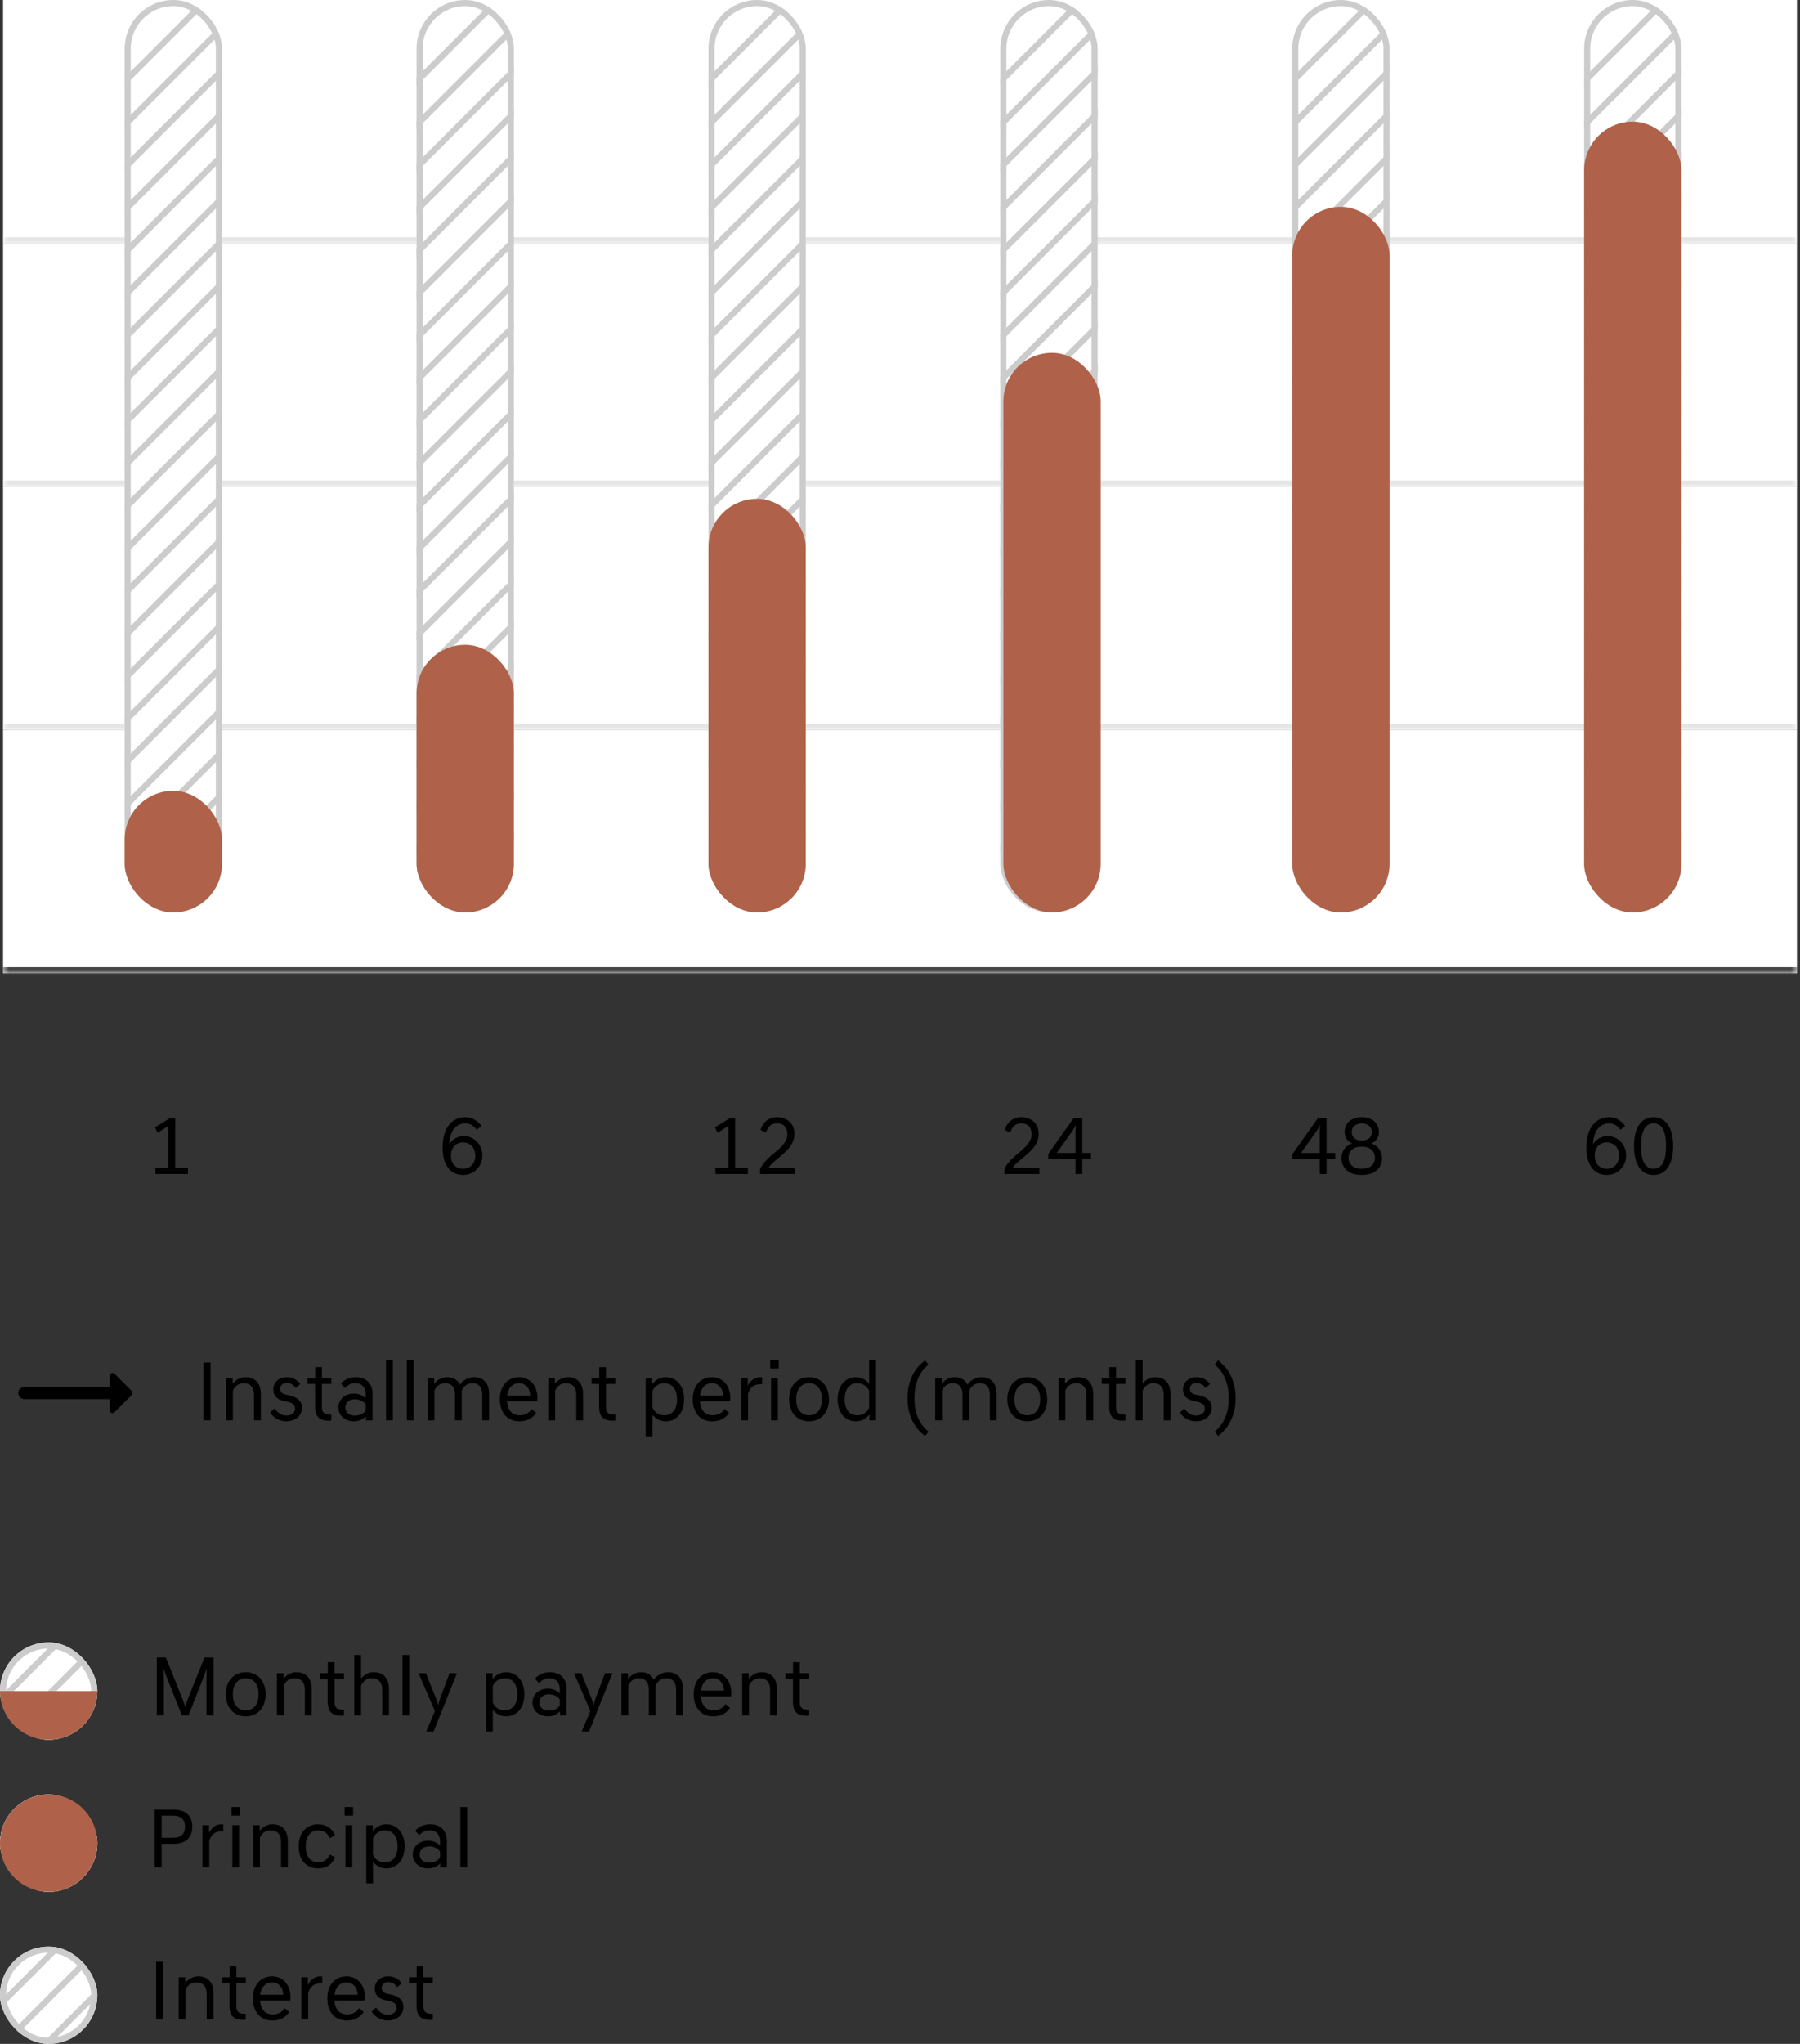 <svg width="296" height="336" viewBox="0 0 296 336" fill="none" xmlns="http://www.w3.org/2000/svg">
<rect x="0" y="0" width="296" height="336" fill="#333333" stroke="none"/>
<g clip-path="url(#clip0_2074_8755)">
<path d="M21.65 228.651L18.86 225.861C18.54 225.541 18 225.761 18 226.211V228.001H4C3.45 228.001 3 228.451 3 229.001C3 229.551 3.45 230.001 4 230.001H18V231.791C18 232.241 18.54 232.461 18.85 232.141L21.64 229.351C21.84 229.161 21.84 228.841 21.65 228.651Z" fill="black"/>
</g>
<path d="M33.465 223.98H34.627V233.5H33.465V223.98ZM37.178 226.556H38.256V227.508C38.35 227.368 38.466 227.233 38.606 227.102C38.746 226.971 38.905 226.855 39.082 226.752C39.269 226.649 39.47 226.565 39.684 226.5C39.899 226.435 40.128 226.402 40.37 226.402C41.182 226.402 41.803 226.645 42.232 227.13C42.671 227.615 42.89 228.297 42.89 229.174V233.5H41.77V229.286C41.77 228.661 41.621 228.189 41.322 227.872C41.033 227.555 40.622 227.396 40.09 227.396C39.614 227.396 39.222 227.522 38.914 227.774C38.606 228.026 38.401 228.315 38.298 228.642V233.5H37.178V226.556ZM48.636 228.166C48.431 227.877 48.202 227.671 47.95 227.55C47.698 227.419 47.423 227.354 47.124 227.354C46.779 227.354 46.517 227.452 46.34 227.648C46.163 227.835 46.074 228.054 46.074 228.306C46.074 228.81 46.373 229.127 46.97 229.258L47.558 229.384C48.221 229.524 48.734 229.757 49.098 230.084C49.471 230.401 49.658 230.868 49.658 231.484C49.658 231.764 49.597 232.035 49.476 232.296C49.364 232.557 49.196 232.791 48.972 232.996C48.748 233.192 48.473 233.351 48.146 233.472C47.819 233.593 47.451 233.654 47.04 233.654C46.732 233.654 46.447 233.612 46.186 233.528C45.925 233.453 45.682 233.351 45.458 233.22C45.243 233.089 45.047 232.935 44.87 232.758C44.693 232.581 44.543 232.399 44.422 232.212L45.15 231.54C45.355 231.848 45.617 232.119 45.934 232.352C46.251 232.585 46.629 232.702 47.068 232.702C47.516 232.702 47.871 232.599 48.132 232.394C48.393 232.189 48.524 231.909 48.524 231.554C48.524 231.227 48.407 230.98 48.174 230.812C47.941 230.644 47.628 230.518 47.236 230.434L46.648 230.308C46.097 230.187 45.673 229.967 45.374 229.65C45.085 229.333 44.94 228.922 44.94 228.418C44.94 228.157 44.987 227.905 45.08 227.662C45.183 227.41 45.327 227.195 45.514 227.018C45.701 226.831 45.934 226.682 46.214 226.57C46.494 226.458 46.811 226.402 47.166 226.402C47.651 226.402 48.081 226.505 48.454 226.71C48.827 226.915 49.131 227.191 49.364 227.536L48.636 228.166ZM53.989 233.556C53.27 233.556 52.729 233.379 52.365 233.024C52.001 232.66 51.819 232.081 51.819 231.288V227.508H50.573V226.556H51.833V224.75H52.939V226.556H54.493V227.508H52.939V231.288C52.939 231.764 53.046 232.095 53.261 232.282C53.475 232.469 53.821 232.562 54.297 232.562H54.493V233.514C54.353 233.542 54.185 233.556 53.989 233.556ZM58.212 233.654C57.82 233.654 57.465 233.593 57.148 233.472C56.831 233.351 56.56 233.187 56.336 232.982C56.121 232.777 55.953 232.539 55.832 232.268C55.711 231.988 55.65 231.689 55.65 231.372C55.65 231.055 55.711 230.761 55.832 230.49C55.953 230.21 56.121 229.967 56.336 229.762C56.56 229.557 56.831 229.393 57.148 229.272C57.465 229.151 57.82 229.09 58.212 229.09C58.576 229.09 58.926 229.16 59.262 229.3C59.598 229.431 59.892 229.631 60.144 229.902V229.202C60.144 228.698 60.004 228.273 59.724 227.928C59.453 227.573 59.029 227.396 58.45 227.396C58.039 227.396 57.708 227.466 57.456 227.606C57.204 227.746 56.952 227.937 56.7 228.18L56.056 227.452C56.178 227.321 56.313 227.195 56.462 227.074C56.621 226.943 56.798 226.831 56.994 226.738C57.19 226.635 57.41 226.556 57.652 226.5C57.895 226.435 58.17 226.402 58.478 226.402C58.935 226.402 59.337 226.467 59.682 226.598C60.028 226.729 60.317 226.915 60.55 227.158C60.783 227.391 60.961 227.676 61.082 228.012C61.203 228.348 61.264 228.717 61.264 229.118V233.5H60.186V232.814C59.925 233.094 59.621 233.304 59.276 233.444C58.94 233.584 58.586 233.654 58.212 233.654ZM58.366 232.716C58.684 232.716 59.01 232.651 59.346 232.52C59.691 232.389 59.958 232.165 60.144 231.848V230.896C59.958 230.588 59.691 230.369 59.346 230.238C59.01 230.098 58.684 230.028 58.366 230.028C58.086 230.028 57.843 230.07 57.638 230.154C57.442 230.229 57.279 230.331 57.148 230.462C57.027 230.593 56.934 230.737 56.868 230.896C56.812 231.055 56.784 231.213 56.784 231.372C56.784 231.531 56.812 231.689 56.868 231.848C56.934 232.007 57.027 232.151 57.148 232.282C57.279 232.413 57.442 232.52 57.638 232.604C57.843 232.679 58.086 232.716 58.366 232.716ZM64.603 223.56V233.5H63.483V223.56H64.603ZM68.021 223.56V233.5H66.901V223.56H68.021ZM70.319 226.556H71.397V227.508C71.49 227.368 71.607 227.233 71.747 227.102C71.887 226.971 72.046 226.855 72.223 226.752C72.41 226.649 72.61 226.565 72.825 226.5C73.04 226.435 73.268 226.402 73.511 226.402C74.024 226.402 74.458 226.509 74.813 226.724C75.177 226.929 75.452 227.233 75.639 227.634C75.723 227.485 75.84 227.34 75.989 227.2C76.138 227.051 76.311 226.92 76.507 226.808C76.703 226.687 76.922 226.589 77.165 226.514C77.408 226.439 77.664 226.402 77.935 226.402C78.738 226.402 79.354 226.645 79.783 227.13C80.212 227.606 80.427 228.278 80.427 229.146V233.5H79.307V229.258C79.307 228.642 79.167 228.18 78.887 227.872C78.616 227.555 78.229 227.396 77.725 227.396C77.249 227.396 76.857 227.522 76.549 227.774C76.241 228.026 76.036 228.315 75.933 228.642V233.5H74.813V229.258C74.813 228.642 74.673 228.18 74.393 227.872C74.122 227.555 73.735 227.396 73.231 227.396C72.755 227.396 72.363 227.522 72.055 227.774C71.747 228.026 71.542 228.315 71.439 228.642V233.5H70.319V226.556ZM85.395 233.654C84.901 233.654 84.457 233.57 84.065 233.402C83.673 233.234 83.337 232.991 83.057 232.674C82.787 232.357 82.577 231.979 82.427 231.54C82.278 231.092 82.203 230.588 82.203 230.028C82.203 229.477 82.278 228.978 82.427 228.53C82.577 228.082 82.787 227.704 83.057 227.396C83.337 227.079 83.669 226.836 84.051 226.668C84.443 226.491 84.877 226.402 85.353 226.402C85.82 226.402 86.24 226.491 86.613 226.668C86.987 226.836 87.304 227.074 87.565 227.382C87.827 227.681 88.027 228.04 88.167 228.46C88.307 228.88 88.377 229.337 88.377 229.832C88.377 230.028 88.363 230.21 88.335 230.378H83.379C83.426 231.106 83.631 231.671 83.995 232.072C84.359 232.464 84.849 232.66 85.465 232.66C85.895 232.66 86.277 232.571 86.613 232.394C86.949 232.217 87.22 231.965 87.425 231.638L88.181 232.268C87.92 232.66 87.561 232.991 87.103 233.262C86.655 233.523 86.086 233.654 85.395 233.654ZM85.353 227.396C84.821 227.396 84.383 227.573 84.037 227.928C83.692 228.273 83.477 228.773 83.393 229.426H87.201C87.164 228.801 86.977 228.306 86.641 227.942C86.315 227.578 85.885 227.396 85.353 227.396ZM90.171 226.556H91.249V227.508C91.342 227.368 91.459 227.233 91.599 227.102C91.739 226.971 91.897 226.855 92.075 226.752C92.261 226.649 92.462 226.565 92.677 226.5C92.891 226.435 93.12 226.402 93.362 226.402C94.174 226.402 94.795 226.645 95.225 227.13C95.663 227.615 95.882 228.297 95.882 229.174V233.5H94.763V229.286C94.763 228.661 94.613 228.189 94.314 227.872C94.025 227.555 93.615 227.396 93.082 227.396C92.606 227.396 92.215 227.522 91.906 227.774C91.599 228.026 91.393 228.315 91.29 228.642V233.5H90.171V226.556ZM100.692 233.556C99.973 233.556 99.432 233.379 99.068 233.024C98.704 232.66 98.522 232.081 98.522 231.288V227.508H97.276V226.556H98.536V224.75H99.642V226.556H101.196V227.508H99.642V231.288C99.642 231.764 99.749 232.095 99.964 232.282C100.178 232.469 100.524 232.562 101 232.562H101.196V233.514C101.056 233.542 100.888 233.556 100.692 233.556ZM106.18 226.556H107.258V227.55C107.51 227.195 107.828 226.915 108.21 226.71C108.602 226.505 109.022 226.402 109.47 226.402C109.928 226.402 110.343 226.491 110.716 226.668C111.09 226.845 111.407 227.093 111.668 227.41C111.939 227.727 112.144 228.11 112.284 228.558C112.424 229.006 112.494 229.496 112.494 230.028C112.494 230.56 112.424 231.05 112.284 231.498C112.144 231.946 111.939 232.329 111.668 232.646C111.407 232.963 111.09 233.211 110.716 233.388C110.343 233.565 109.928 233.654 109.47 233.654C109.032 233.654 108.621 233.556 108.238 233.36C107.865 233.164 107.552 232.903 107.3 232.576V236.132H106.18V226.556ZM109.232 232.66C109.895 232.66 110.408 232.427 110.772 231.96C111.146 231.493 111.332 230.849 111.332 230.028C111.332 229.207 111.146 228.563 110.772 228.096C110.408 227.629 109.895 227.396 109.232 227.396C108.794 227.396 108.402 227.513 108.056 227.746C107.711 227.979 107.459 228.283 107.3 228.656V231.414C107.459 231.787 107.711 232.091 108.056 232.324C108.402 232.548 108.794 232.66 109.232 232.66ZM117.114 233.654C116.619 233.654 116.176 233.57 115.784 233.402C115.392 233.234 115.056 232.991 114.776 232.674C114.505 232.357 114.295 231.979 114.146 231.54C113.997 231.092 113.922 230.588 113.922 230.028C113.922 229.477 113.997 228.978 114.146 228.53C114.295 228.082 114.505 227.704 114.776 227.396C115.056 227.079 115.387 226.836 115.77 226.668C116.162 226.491 116.596 226.402 117.072 226.402C117.539 226.402 117.959 226.491 118.332 226.668C118.705 226.836 119.023 227.074 119.284 227.382C119.545 227.681 119.746 228.04 119.886 228.46C120.026 228.88 120.096 229.337 120.096 229.832C120.096 230.028 120.082 230.21 120.054 230.378H115.098C115.145 231.106 115.35 231.671 115.714 232.072C116.078 232.464 116.568 232.66 117.184 232.66C117.613 232.66 117.996 232.571 118.332 232.394C118.668 232.217 118.939 231.965 119.144 231.638L119.9 232.268C119.639 232.66 119.279 232.991 118.822 233.262C118.374 233.523 117.805 233.654 117.114 233.654ZM117.072 227.396C116.54 227.396 116.101 227.573 115.756 227.928C115.411 228.273 115.196 228.773 115.112 229.426H118.92C118.883 228.801 118.696 228.306 118.36 227.942C118.033 227.578 117.604 227.396 117.072 227.396ZM121.889 226.556H122.967V227.802C123.154 227.419 123.42 227.093 123.765 226.822C124.111 226.542 124.531 226.402 125.025 226.402C125.072 226.402 125.119 226.402 125.165 226.402C125.221 226.402 125.273 226.411 125.319 226.43V227.564H124.941C124.475 227.564 124.078 227.69 123.751 227.942C123.425 228.194 123.177 228.586 123.009 229.118V233.5H121.889V226.556ZM127.917 226.556V233.5H126.797V226.556H127.917ZM128.057 223.56V224.96H126.657V223.56H128.057ZM133.043 232.66C133.687 232.66 134.201 232.431 134.583 231.974C134.966 231.507 135.157 230.859 135.157 230.028C135.157 229.197 134.966 228.553 134.583 228.096C134.201 227.629 133.687 227.396 133.043 227.396C132.399 227.396 131.886 227.629 131.503 228.096C131.121 228.553 130.929 229.197 130.929 230.028C130.929 230.859 131.121 231.507 131.503 231.974C131.886 232.431 132.399 232.66 133.043 232.66ZM133.043 226.402C133.538 226.402 133.986 226.491 134.387 226.668C134.798 226.845 135.143 227.093 135.423 227.41C135.713 227.727 135.932 228.11 136.081 228.558C136.24 229.006 136.319 229.496 136.319 230.028C136.319 230.56 136.24 231.05 136.081 231.498C135.932 231.946 135.713 232.329 135.423 232.646C135.143 232.963 134.798 233.211 134.387 233.388C133.986 233.565 133.538 233.654 133.043 233.654C132.549 233.654 132.096 233.565 131.685 233.388C131.284 233.211 130.939 232.963 130.649 232.646C130.369 232.329 130.15 231.946 129.991 231.498C129.842 231.05 129.767 230.56 129.767 230.028C129.767 229.496 129.842 229.006 129.991 228.558C130.15 228.11 130.369 227.727 130.649 227.41C130.939 227.093 131.284 226.845 131.685 226.668C132.096 226.491 132.549 226.402 133.043 226.402ZM142.974 232.52C142.713 232.875 142.391 233.155 142.008 233.36C141.626 233.556 141.21 233.654 140.762 233.654C140.296 233.654 139.876 233.565 139.502 233.388C139.138 233.211 138.821 232.963 138.55 232.646C138.289 232.329 138.088 231.946 137.948 231.498C137.808 231.05 137.738 230.56 137.738 230.028C137.738 229.496 137.808 229.006 137.948 228.558C138.088 228.11 138.289 227.727 138.55 227.41C138.821 227.093 139.138 226.845 139.502 226.668C139.876 226.491 140.296 226.402 140.762 226.402C141.201 226.402 141.607 226.5 141.98 226.696C142.354 226.892 142.671 227.158 142.932 227.494V223.56H144.052V233.5H142.974V232.52ZM141 232.66C141.439 232.66 141.831 232.548 142.176 232.324C142.522 232.091 142.774 231.787 142.932 231.414V228.656C142.774 228.283 142.522 227.979 142.176 227.746C141.831 227.513 141.439 227.396 141 227.396C140.338 227.396 139.82 227.629 139.446 228.096C139.082 228.563 138.9 229.207 138.9 230.028C138.9 230.849 139.082 231.493 139.446 231.96C139.82 232.427 140.338 232.66 141 232.66ZM149.237 229.846C149.237 229.006 149.326 228.255 149.503 227.592C149.68 226.92 149.909 226.332 150.189 225.828C150.469 225.324 150.777 224.895 151.113 224.54C151.458 224.176 151.794 223.873 152.121 223.63L152.681 224.33C152.364 224.591 152.065 224.895 151.785 225.24C151.505 225.585 151.258 225.982 151.043 226.43C150.838 226.878 150.674 227.387 150.553 227.956C150.432 228.516 150.371 229.146 150.371 229.846C150.371 230.546 150.432 231.181 150.553 231.75C150.674 232.31 150.838 232.814 151.043 233.262C151.258 233.71 151.505 234.107 151.785 234.452C152.065 234.797 152.364 235.101 152.681 235.362L152.121 236.062C151.794 235.829 151.458 235.53 151.113 235.166C150.777 234.802 150.469 234.368 150.189 233.864C149.909 233.36 149.68 232.777 149.503 232.114C149.326 231.442 149.237 230.686 149.237 229.846ZM153.786 226.556H154.864V227.508C154.957 227.368 155.074 227.233 155.214 227.102C155.354 226.971 155.512 226.855 155.69 226.752C155.876 226.649 156.077 226.565 156.292 226.5C156.506 226.435 156.735 226.402 156.978 226.402C157.491 226.402 157.925 226.509 158.28 226.724C158.644 226.929 158.919 227.233 159.106 227.634C159.19 227.485 159.306 227.34 159.456 227.2C159.605 227.051 159.778 226.92 159.974 226.808C160.17 226.687 160.389 226.589 160.632 226.514C160.874 226.439 161.131 226.402 161.402 226.402C162.204 226.402 162.82 226.645 163.25 227.13C163.679 227.606 163.894 228.278 163.894 229.146V233.5H162.774V229.258C162.774 228.642 162.634 228.18 162.354 227.872C162.083 227.555 161.696 227.396 161.192 227.396C160.716 227.396 160.324 227.522 160.016 227.774C159.708 228.026 159.502 228.315 159.4 228.642V233.5H158.28V229.258C158.28 228.642 158.14 228.18 157.86 227.872C157.589 227.555 157.202 227.396 156.698 227.396C156.222 227.396 155.83 227.522 155.522 227.774C155.214 228.026 155.008 228.315 154.906 228.642V233.5H153.786V226.556ZM168.932 232.66C169.576 232.66 170.089 232.431 170.472 231.974C170.855 231.507 171.046 230.859 171.046 230.028C171.046 229.197 170.855 228.553 170.472 228.096C170.089 227.629 169.576 227.396 168.932 227.396C168.288 227.396 167.775 227.629 167.392 228.096C167.009 228.553 166.818 229.197 166.818 230.028C166.818 230.859 167.009 231.507 167.392 231.974C167.775 232.431 168.288 232.66 168.932 232.66ZM168.932 226.402C169.427 226.402 169.875 226.491 170.276 226.668C170.687 226.845 171.032 227.093 171.312 227.41C171.601 227.727 171.821 228.11 171.97 228.558C172.129 229.006 172.208 229.496 172.208 230.028C172.208 230.56 172.129 231.05 171.97 231.498C171.821 231.946 171.601 232.329 171.312 232.646C171.032 232.963 170.687 233.211 170.276 233.388C169.875 233.565 169.427 233.654 168.932 233.654C168.437 233.654 167.985 233.565 167.574 233.388C167.173 233.211 166.827 232.963 166.538 232.646C166.258 232.329 166.039 231.946 165.88 231.498C165.731 231.05 165.656 230.56 165.656 230.028C165.656 229.496 165.731 229.006 165.88 228.558C166.039 228.11 166.258 227.727 166.538 227.41C166.827 227.093 167.173 226.845 167.574 226.668C167.985 226.491 168.437 226.402 168.932 226.402ZM174.061 226.556H175.139V227.508C175.232 227.368 175.349 227.233 175.489 227.102C175.629 226.971 175.788 226.855 175.965 226.752C176.152 226.649 176.352 226.565 176.567 226.5C176.782 226.435 177.01 226.402 177.253 226.402C178.065 226.402 178.686 226.645 179.115 227.13C179.554 227.615 179.773 228.297 179.773 229.174V233.5H178.653V229.286C178.653 228.661 178.504 228.189 178.205 227.872C177.916 227.555 177.505 227.396 176.973 227.396C176.497 227.396 176.105 227.522 175.797 227.774C175.489 228.026 175.284 228.315 175.181 228.642V233.5H174.061V226.556ZM184.582 233.556C183.864 233.556 183.322 233.379 182.958 233.024C182.594 232.66 182.412 232.081 182.412 231.288V227.508H181.166V226.556H182.426V224.75H183.532V226.556H185.086V227.508H183.532V231.288C183.532 231.764 183.64 232.095 183.854 232.282C184.069 232.469 184.414 232.562 184.89 232.562H185.086V233.514C184.946 233.542 184.778 233.556 184.582 233.556ZM186.776 223.56H187.896V227.438C188.083 227.177 188.358 226.939 188.722 226.724C189.086 226.509 189.501 226.402 189.968 226.402C190.78 226.402 191.401 226.645 191.83 227.13C192.269 227.615 192.488 228.297 192.488 229.174V233.5H191.368V229.286C191.368 228.661 191.219 228.189 190.92 227.872C190.631 227.555 190.22 227.396 189.688 227.396C189.212 227.396 188.82 227.522 188.512 227.774C188.204 228.026 187.999 228.315 187.896 228.642V233.5H186.776V223.56ZM198.234 228.166C198.028 227.877 197.8 227.671 197.548 227.55C197.296 227.419 197.02 227.354 196.722 227.354C196.376 227.354 196.115 227.452 195.938 227.648C195.76 227.835 195.672 228.054 195.672 228.306C195.672 228.81 195.97 229.127 196.568 229.258L197.156 229.384C197.818 229.524 198.332 229.757 198.696 230.084C199.069 230.401 199.256 230.868 199.256 231.484C199.256 231.764 199.195 232.035 199.074 232.296C198.962 232.557 198.794 232.791 198.57 232.996C198.346 233.192 198.07 233.351 197.744 233.472C197.417 233.593 197.048 233.654 196.638 233.654C196.33 233.654 196.045 233.612 195.784 233.528C195.522 233.453 195.28 233.351 195.056 233.22C194.841 233.089 194.645 232.935 194.468 232.758C194.29 232.581 194.141 232.399 194.02 232.212L194.748 231.54C194.953 231.848 195.214 232.119 195.532 232.352C195.849 232.585 196.227 232.702 196.666 232.702C197.114 232.702 197.468 232.599 197.73 232.394C197.991 232.189 198.122 231.909 198.122 231.554C198.122 231.227 198.005 230.98 197.772 230.812C197.538 230.644 197.226 230.518 196.834 230.434L196.246 230.308C195.695 230.187 195.27 229.967 194.972 229.65C194.682 229.333 194.538 228.922 194.538 228.418C194.538 228.157 194.584 227.905 194.678 227.662C194.78 227.41 194.925 227.195 195.112 227.018C195.298 226.831 195.532 226.682 195.812 226.57C196.092 226.458 196.409 226.402 196.764 226.402C197.249 226.402 197.678 226.505 198.052 226.71C198.425 226.915 198.728 227.191 198.962 227.536L198.234 228.166ZM203.19 229.846C203.19 230.686 203.096 231.442 202.91 232.114C202.732 232.777 202.504 233.36 202.224 233.864C201.944 234.368 201.631 234.802 201.286 235.166C200.95 235.53 200.623 235.829 200.306 236.062L199.746 235.362C200.063 235.101 200.362 234.797 200.642 234.452C200.922 234.107 201.164 233.71 201.37 233.262C201.584 232.814 201.752 232.31 201.874 231.75C201.995 231.181 202.056 230.546 202.056 229.846C202.056 229.146 201.995 228.516 201.874 227.956C201.752 227.387 201.584 226.878 201.37 226.43C201.164 225.982 200.922 225.585 200.642 225.24C200.362 224.895 200.063 224.591 199.746 224.33L200.306 223.63C200.623 223.873 200.95 224.176 201.286 224.54C201.631 224.895 201.944 225.324 202.224 225.828C202.504 226.332 202.732 226.92 202.91 227.592C203.096 228.255 203.19 229.006 203.19 229.846Z" fill="black"/>
<mask id="path-3-inside-1_2074_8755" fill="white">
<path d="M0.5 0H295.5V40H0.5V0Z"/>
</mask>
<path d="M0.5 0H295.5V40H0.5V0Z" fill="white"/>
<path d="M295.5 39H0.5V41H295.5V39Z" fill="#E5E5E5" mask="url(#path-3-inside-1_2074_8755)"/>
<mask id="path-5-inside-2_2074_8755" fill="white">
<path d="M0.5 40H295.5V80H0.5V40Z"/>
</mask>
<path d="M0.5 40H295.5V80H0.5V40Z" fill="white"/>
<path d="M295.5 79H0.5V81H295.5V79Z" fill="#E5E5E5" mask="url(#path-5-inside-2_2074_8755)"/>
<mask id="path-7-inside-3_2074_8755" fill="white">
<path d="M0.5 80H295.5V120H0.5V80Z"/>
</mask>
<path d="M0.5 80H295.5V120H0.5V80Z" fill="white"/>
<path d="M295.5 119H0.5V121H295.5V119Z" fill="#E5E5E5" mask="url(#path-7-inside-3_2074_8755)"/>
<mask id="path-9-inside-4_2074_8755" fill="white">
<path d="M0.5 120H295.5V160H0.5V120Z"/>
</mask>
<path d="M0.5 120H295.5V160H0.5V120Z" fill="white"/>
<path d="M295.5 159H0.5V161H295.5V159Z" fill="#444444" mask="url(#path-9-inside-4_2074_8755)"/>
<g clip-path="url(#clip1_2074_8755)">
<rect x="20.5" width="16" height="150" rx="8" fill="white"/>
<line x1="14.146" y1="19.789" x2="42.431" y2="-8.495" stroke="#CCCCCC"/>
<line x1="14.146" y1="26.932" x2="42.431" y2="-1.353" stroke="#CCCCCC"/>
<line x1="14.146" y1="33.932" x2="42.431" y2="5.647" stroke="#CCCCCC"/>
<line x1="14.146" y1="40.932" x2="42.431" y2="12.647" stroke="#CCCCCC"/>
<line x1="14.146" y1="47.932" x2="42.431" y2="19.647" stroke="#CCCCCC"/>
<line x1="14.146" y1="54.932" x2="42.431" y2="26.647" stroke="#CCCCCC"/>
<line x1="14.146" y1="61.932" x2="42.431" y2="33.647" stroke="#CCCCCC"/>
<line x1="14.146" y1="68.932" x2="42.431" y2="40.647" stroke="#CCCCCC"/>
<line x1="14.146" y1="75.932" x2="42.431" y2="47.647" stroke="#CCCCCC"/>
<line x1="14.146" y1="82.932" x2="42.431" y2="54.647" stroke="#CCCCCC"/>
<line x1="14.146" y1="89.932" x2="42.431" y2="61.647" stroke="#CCCCCC"/>
<line x1="14.146" y1="96.932" x2="42.431" y2="68.647" stroke="#CCCCCC"/>
<line x1="14.146" y1="103.932" x2="42.431" y2="75.647" stroke="#CCCCCC"/>
<line x1="14.146" y1="110.932" x2="42.431" y2="82.647" stroke="#CCCCCC"/>
<line x1="14.146" y1="117.932" x2="42.431" y2="89.647" stroke="#CCCCCC"/>
<line x1="14.146" y1="124.932" x2="42.431" y2="96.647" stroke="#CCCCCC"/>
<line x1="14.146" y1="131.932" x2="42.431" y2="103.647" stroke="#CCCCCC"/>
<line x1="14.146" y1="138.932" x2="42.431" y2="110.647" stroke="#CCCCCC"/>
<line x1="14.146" y1="145.932" x2="42.431" y2="117.647" stroke="#CCCCCC"/>
<line x1="14.146" y1="152.932" x2="42.431" y2="124.647" stroke="#CCCCCC"/>
<line x1="14.146" y1="159.932" x2="42.431" y2="131.647" stroke="#CCCCCC"/>
</g>
<rect x="21" y="0.5" width="15" height="149" rx="7.5" stroke="#CCCCCC"/>
<rect x="20.5" y="130" width="16" height="20" rx="8" fill="#af6249"/>
<g clip-path="url(#clip2_2074_8755)">
<rect x="68.5" width="16" height="150" rx="8" fill="white"/>
<line x1="62.146" y1="19.789" x2="90.431" y2="-8.495" stroke="#CCCCCC"/>
<line x1="62.146" y1="26.932" x2="90.431" y2="-1.353" stroke="#CCCCCC"/>
<line x1="62.146" y1="33.932" x2="90.431" y2="5.647" stroke="#CCCCCC"/>
<line x1="62.146" y1="40.932" x2="90.431" y2="12.647" stroke="#CCCCCC"/>
<line x1="62.146" y1="47.932" x2="90.431" y2="19.647" stroke="#CCCCCC"/>
<line x1="62.146" y1="54.932" x2="90.431" y2="26.647" stroke="#CCCCCC"/>
<line x1="62.146" y1="61.932" x2="90.431" y2="33.647" stroke="#CCCCCC"/>
<line x1="62.146" y1="68.932" x2="90.431" y2="40.647" stroke="#CCCCCC"/>
<line x1="62.146" y1="75.932" x2="90.431" y2="47.647" stroke="#CCCCCC"/>
<line x1="62.146" y1="82.932" x2="90.431" y2="54.647" stroke="#CCCCCC"/>
<line x1="62.146" y1="89.932" x2="90.431" y2="61.647" stroke="#CCCCCC"/>
<line x1="62.146" y1="96.932" x2="90.431" y2="68.647" stroke="#CCCCCC"/>
<line x1="62.146" y1="103.932" x2="90.431" y2="75.647" stroke="#CCCCCC"/>
<line x1="62.146" y1="110.932" x2="90.431" y2="82.647" stroke="#CCCCCC"/>
<line x1="62.146" y1="117.932" x2="90.431" y2="89.647" stroke="#CCCCCC"/>
<line x1="62.146" y1="124.932" x2="90.431" y2="96.647" stroke="#CCCCCC"/>
<line x1="62.146" y1="131.932" x2="90.431" y2="103.647" stroke="#CCCCCC"/>
<line x1="62.146" y1="138.932" x2="90.431" y2="110.647" stroke="#CCCCCC"/>
<line x1="62.146" y1="145.932" x2="90.431" y2="117.647" stroke="#CCCCCC"/>
<line x1="62.146" y1="152.932" x2="90.431" y2="124.647" stroke="#CCCCCC"/>
<line x1="62.146" y1="159.932" x2="90.431" y2="131.647" stroke="#CCCCCC"/>
</g>
<rect x="69" y="0.5" width="15" height="149" rx="7.5" stroke="#CCCCCC"/>
<rect x="68.5" y="106" width="16" height="44" rx="8" fill="#af6249"/>
<g clip-path="url(#clip3_2074_8755)">
<rect x="116.5" width="16" height="150" rx="8" fill="white"/>
<line x1="110.146" y1="19.789" x2="138.431" y2="-8.495" stroke="#CCCCCC"/>
<line x1="110.146" y1="26.932" x2="138.431" y2="-1.353" stroke="#CCCCCC"/>
<line x1="110.146" y1="33.932" x2="138.431" y2="5.647" stroke="#CCCCCC"/>
<line x1="110.146" y1="40.932" x2="138.431" y2="12.647" stroke="#CCCCCC"/>
<line x1="110.146" y1="47.932" x2="138.431" y2="19.647" stroke="#CCCCCC"/>
<line x1="110.146" y1="54.932" x2="138.431" y2="26.647" stroke="#CCCCCC"/>
<line x1="110.146" y1="61.932" x2="138.431" y2="33.647" stroke="#CCCCCC"/>
<line x1="110.146" y1="68.932" x2="138.431" y2="40.647" stroke="#CCCCCC"/>
<line x1="110.146" y1="75.932" x2="138.431" y2="47.647" stroke="#CCCCCC"/>
<line x1="110.146" y1="82.932" x2="138.431" y2="54.647" stroke="#CCCCCC"/>
<line x1="110.146" y1="89.932" x2="138.431" y2="61.647" stroke="#CCCCCC"/>
<line x1="110.146" y1="96.932" x2="138.431" y2="68.647" stroke="#CCCCCC"/>
<line x1="110.146" y1="103.932" x2="138.431" y2="75.647" stroke="#CCCCCC"/>
<line x1="110.146" y1="110.932" x2="138.431" y2="82.647" stroke="#CCCCCC"/>
<line x1="110.146" y1="117.932" x2="138.431" y2="89.647" stroke="#CCCCCC"/>
<line x1="110.146" y1="124.932" x2="138.431" y2="96.647" stroke="#CCCCCC"/>
<line x1="110.146" y1="131.932" x2="138.431" y2="103.647" stroke="#CCCCCC"/>
<line x1="110.146" y1="138.932" x2="138.431" y2="110.647" stroke="#CCCCCC"/>
<line x1="110.146" y1="145.932" x2="138.431" y2="117.647" stroke="#CCCCCC"/>
<line x1="110.146" y1="152.932" x2="138.431" y2="124.647" stroke="#CCCCCC"/>
<line x1="110.146" y1="159.932" x2="138.431" y2="131.647" stroke="#CCCCCC"/>
</g>
<rect x="117" y="0.5" width="15" height="149" rx="7.5" stroke="#CCCCCC"/>
<rect x="116.5" y="82" width="16" height="68" rx="8" fill="#af6249"/>
<g clip-path="url(#clip4_2074_8755)">
<rect x="164.5" width="16" height="150" rx="8" fill="white"/>
<line x1="158.146" y1="19.789" x2="186.431" y2="-8.495" stroke="#CCCCCC"/>
<line x1="158.146" y1="26.932" x2="186.431" y2="-1.353" stroke="#CCCCCC"/>
<line x1="158.146" y1="33.932" x2="186.431" y2="5.647" stroke="#CCCCCC"/>
<line x1="158.146" y1="40.932" x2="186.431" y2="12.647" stroke="#CCCCCC"/>
<line x1="158.146" y1="47.932" x2="186.431" y2="19.647" stroke="#CCCCCC"/>
<line x1="158.146" y1="54.932" x2="186.431" y2="26.647" stroke="#CCCCCC"/>
<line x1="158.146" y1="61.932" x2="186.431" y2="33.647" stroke="#CCCCCC"/>
<line x1="158.146" y1="68.932" x2="186.431" y2="40.647" stroke="#CCCCCC"/>
<line x1="158.146" y1="75.932" x2="186.431" y2="47.647" stroke="#CCCCCC"/>
<line x1="158.146" y1="82.932" x2="186.431" y2="54.647" stroke="#CCCCCC"/>
<line x1="158.146" y1="89.932" x2="186.431" y2="61.647" stroke="#CCCCCC"/>
<line x1="158.146" y1="96.932" x2="186.431" y2="68.647" stroke="#CCCCCC"/>
<line x1="158.146" y1="103.932" x2="186.431" y2="75.647" stroke="#CCCCCC"/>
<line x1="158.146" y1="110.932" x2="186.431" y2="82.647" stroke="#CCCCCC"/>
<line x1="158.146" y1="117.932" x2="186.431" y2="89.647" stroke="#CCCCCC"/>
<line x1="158.146" y1="124.932" x2="186.431" y2="96.647" stroke="#CCCCCC"/>
<line x1="158.146" y1="131.932" x2="186.431" y2="103.647" stroke="#CCCCCC"/>
<line x1="158.146" y1="138.932" x2="186.431" y2="110.647" stroke="#CCCCCC"/>
<line x1="158.146" y1="145.932" x2="186.431" y2="117.647" stroke="#CCCCCC"/>
<line x1="158.146" y1="152.932" x2="186.431" y2="124.647" stroke="#CCCCCC"/>
<line x1="158.146" y1="159.932" x2="186.431" y2="131.647" stroke="#CCCCCC"/>
</g>
<rect x="165" y="0.5" width="15" height="149" rx="7.5" stroke="#CCCCCC"/>
<rect x="165" y="58" width="16" height="92" rx="8" fill="#af6249"/>
<g clip-path="url(#clip5_2074_8755)">
<rect x="212.5" width="16" height="150" rx="8" fill="white"/>
<line x1="206.146" y1="19.789" x2="234.431" y2="-8.495" stroke="#CCCCCC"/>
<line x1="206.146" y1="26.932" x2="234.431" y2="-1.353" stroke="#CCCCCC"/>
<line x1="206.146" y1="33.932" x2="234.431" y2="5.647" stroke="#CCCCCC"/>
<line x1="206.146" y1="40.932" x2="234.431" y2="12.647" stroke="#CCCCCC"/>
<line x1="206.146" y1="47.932" x2="234.431" y2="19.647" stroke="#CCCCCC"/>
<line x1="206.146" y1="54.932" x2="234.431" y2="26.647" stroke="#CCCCCC"/>
<line x1="206.146" y1="61.932" x2="234.431" y2="33.647" stroke="#CCCCCC"/>
<line x1="206.146" y1="68.932" x2="234.431" y2="40.647" stroke="#CCCCCC"/>
<line x1="206.146" y1="75.932" x2="234.431" y2="47.647" stroke="#CCCCCC"/>
<line x1="206.146" y1="82.932" x2="234.431" y2="54.647" stroke="#CCCCCC"/>
<line x1="206.146" y1="89.932" x2="234.431" y2="61.647" stroke="#CCCCCC"/>
<line x1="206.146" y1="96.932" x2="234.431" y2="68.647" stroke="#CCCCCC"/>
<line x1="206.146" y1="103.932" x2="234.431" y2="75.647" stroke="#CCCCCC"/>
<line x1="206.146" y1="110.932" x2="234.431" y2="82.647" stroke="#CCCCCC"/>
<line x1="206.146" y1="117.932" x2="234.431" y2="89.647" stroke="#CCCCCC"/>
<line x1="206.146" y1="124.932" x2="234.431" y2="96.647" stroke="#CCCCCC"/>
<line x1="206.146" y1="131.932" x2="234.431" y2="103.647" stroke="#CCCCCC"/>
<line x1="206.146" y1="138.932" x2="234.431" y2="110.647" stroke="#CCCCCC"/>
<line x1="206.146" y1="145.932" x2="234.431" y2="117.647" stroke="#CCCCCC"/>
<line x1="206.146" y1="152.932" x2="234.431" y2="124.647" stroke="#CCCCCC"/>
<line x1="206.146" y1="159.932" x2="234.431" y2="131.647" stroke="#CCCCCC"/>
</g>
<rect x="213" y="0.5" width="15" height="149" rx="7.5" stroke="#CCCCCC"/>
<rect x="212.5" y="34" width="16" height="116" rx="8" fill="#af6249"/>
<g clip-path="url(#clip6_2074_8755)">
<rect x="260.5" width="16" height="150" rx="8" fill="white"/>
<line x1="254.146" y1="19.789" x2="282.431" y2="-8.495" stroke="#CCCCCC"/>
<line x1="254.146" y1="26.932" x2="282.431" y2="-1.353" stroke="#CCCCCC"/>
<line x1="254.146" y1="33.932" x2="282.431" y2="5.647" stroke="#CCCCCC"/>
<line x1="254.146" y1="40.932" x2="282.431" y2="12.647" stroke="#CCCCCC"/>
<line x1="254.146" y1="47.932" x2="282.431" y2="19.647" stroke="#CCCCCC"/>
<line x1="254.146" y1="54.932" x2="282.431" y2="26.647" stroke="#CCCCCC"/>
<line x1="254.146" y1="61.932" x2="282.431" y2="33.647" stroke="#CCCCCC"/>
<line x1="254.146" y1="68.932" x2="282.431" y2="40.647" stroke="#CCCCCC"/>
<line x1="254.146" y1="75.932" x2="282.431" y2="47.647" stroke="#CCCCCC"/>
<line x1="254.146" y1="82.932" x2="282.431" y2="54.647" stroke="#CCCCCC"/>
<line x1="254.146" y1="89.932" x2="282.431" y2="61.647" stroke="#CCCCCC"/>
<line x1="254.146" y1="96.932" x2="282.431" y2="68.647" stroke="#CCCCCC"/>
<line x1="254.146" y1="103.932" x2="282.431" y2="75.647" stroke="#CCCCCC"/>
<line x1="254.146" y1="110.932" x2="282.431" y2="82.647" stroke="#CCCCCC"/>
<line x1="254.146" y1="117.932" x2="282.431" y2="89.647" stroke="#CCCCCC"/>
<line x1="254.146" y1="124.932" x2="282.431" y2="96.647" stroke="#CCCCCC"/>
<line x1="254.146" y1="131.932" x2="282.431" y2="103.647" stroke="#CCCCCC"/>
<line x1="254.146" y1="138.932" x2="282.431" y2="110.647" stroke="#CCCCCC"/>
<line x1="254.146" y1="145.932" x2="282.431" y2="117.647" stroke="#CCCCCC"/>
<line x1="254.146" y1="152.932" x2="282.431" y2="124.647" stroke="#CCCCCC"/>
<line x1="254.146" y1="159.932" x2="282.431" y2="131.647" stroke="#CCCCCC"/>
</g>
<rect x="261" y="0.5" width="15" height="149" rx="7.5" stroke="#CCCCCC"/>
<rect x="260.5" y="20" width="16" height="130" rx="8" fill="#af6249"/>
<path d="M28.815 192.006H30.901V193H25.567V192.006H27.695V185.104L25.917 186.21L25.469 185.342L27.947 183.816H28.815V192.006Z" fill="black"/>
<path d="M78.383 185.734C78.178 185.417 77.916 185.165 77.599 184.978C77.282 184.782 76.918 184.684 76.507 184.684C75.76 184.684 75.149 184.978 74.673 185.566C74.197 186.145 73.931 186.994 73.875 188.114C74.118 187.722 74.44 187.405 74.841 187.162C75.242 186.91 75.732 186.784 76.311 186.784C76.722 186.784 77.109 186.863 77.473 187.022C77.837 187.181 78.154 187.4 78.425 187.68C78.705 187.96 78.924 188.296 79.083 188.688C79.242 189.08 79.321 189.505 79.321 189.962C79.321 190.429 79.237 190.858 79.069 191.25C78.901 191.633 78.672 191.969 78.383 192.258C78.103 192.538 77.767 192.757 77.375 192.916C76.992 193.075 76.582 193.154 76.143 193.154C75.592 193.154 75.107 193.047 74.687 192.832C74.267 192.617 73.917 192.314 73.637 191.922C73.357 191.521 73.142 191.045 72.993 190.494C72.853 189.934 72.783 189.313 72.783 188.632C72.783 187.857 72.872 187.162 73.049 186.546C73.226 185.93 73.474 185.412 73.791 184.992C74.118 184.563 74.51 184.236 74.967 184.012C75.424 183.779 75.938 183.662 76.507 183.662C77.132 183.662 77.669 183.807 78.117 184.096C78.565 184.385 78.915 184.726 79.167 185.118L78.383 185.734ZM74.155 189.976C74.155 190.611 74.332 191.129 74.687 191.53C75.051 191.931 75.536 192.132 76.143 192.132C76.759 192.132 77.249 191.931 77.613 191.53C77.977 191.129 78.159 190.611 78.159 189.976C78.159 189.659 78.108 189.365 78.005 189.094C77.912 188.823 77.776 188.595 77.599 188.408C77.431 188.221 77.221 188.077 76.969 187.974C76.726 187.862 76.451 187.806 76.143 187.806C75.844 187.806 75.569 187.862 75.317 187.974C75.074 188.077 74.864 188.221 74.687 188.408C74.519 188.595 74.388 188.823 74.295 189.094C74.202 189.365 74.155 189.659 74.155 189.976Z" fill="black"/>
<path d="M120.898 192.006H122.984V193H117.65V192.006H119.778V185.104L118 186.21L117.552 185.342L120.03 183.816H120.898V192.006ZM125.05 185.748C125.115 185.515 125.218 185.277 125.358 185.034C125.498 184.782 125.68 184.553 125.904 184.348C126.128 184.143 126.394 183.979 126.702 183.858C127.01 183.727 127.369 183.662 127.78 183.662C128.228 183.662 128.625 183.732 128.97 183.872C129.325 184.003 129.623 184.189 129.866 184.432C130.118 184.675 130.309 184.964 130.44 185.3C130.571 185.636 130.636 186.009 130.636 186.42C130.636 186.887 130.547 187.316 130.37 187.708C130.202 188.091 129.983 188.445 129.712 188.772C129.441 189.099 129.138 189.407 128.802 189.696C128.475 189.976 128.153 190.247 127.836 190.508C127.528 190.76 127.239 191.012 126.968 191.264C126.707 191.507 126.511 191.754 126.38 192.006H130.748V193H124.994V192.174C125.171 191.782 125.405 191.423 125.694 191.096C125.983 190.76 126.291 190.443 126.618 190.144C126.954 189.845 127.29 189.561 127.626 189.29C127.971 189.01 128.279 188.725 128.55 188.436C128.821 188.137 129.04 187.829 129.208 187.512C129.385 187.195 129.474 186.845 129.474 186.462C129.474 185.921 129.334 185.491 129.054 185.174C128.783 184.847 128.349 184.684 127.752 184.684C126.847 184.684 126.254 185.188 125.974 186.196L125.05 185.748Z" fill="black"/>
<path d="M165.216 185.748C165.281 185.515 165.384 185.277 165.524 185.034C165.664 184.782 165.846 184.553 166.07 184.348C166.294 184.143 166.56 183.979 166.868 183.858C167.176 183.727 167.535 183.662 167.946 183.662C168.394 183.662 168.791 183.732 169.136 183.872C169.491 184.003 169.789 184.189 170.032 184.432C170.284 184.675 170.475 184.964 170.606 185.3C170.737 185.636 170.802 186.009 170.802 186.42C170.802 186.887 170.713 187.316 170.536 187.708C170.368 188.091 170.149 188.445 169.878 188.772C169.607 189.099 169.304 189.407 168.968 189.696C168.641 189.976 168.319 190.247 168.002 190.508C167.694 190.76 167.405 191.012 167.134 191.264C166.873 191.507 166.677 191.754 166.546 192.006H170.914V193H165.16V192.174C165.337 191.782 165.571 191.423 165.86 191.096C166.149 190.76 166.457 190.443 166.784 190.144C167.12 189.845 167.456 189.561 167.792 189.29C168.137 189.01 168.445 188.725 168.716 188.436C168.987 188.137 169.206 187.829 169.374 187.512C169.551 187.195 169.64 186.845 169.64 186.462C169.64 185.921 169.5 185.491 169.22 185.174C168.949 184.847 168.515 184.684 167.918 184.684C167.013 184.684 166.42 185.188 166.14 186.196L165.216 185.748ZM179.406 189.542V190.522H177.978V193H176.858V190.522H172.378V189.71L176.55 183.816H177.978V189.542H179.406ZM176.858 186.434C176.858 186.126 176.863 185.869 176.872 185.664C176.881 185.459 176.905 185.235 176.942 184.992H176.9C176.863 185.095 176.774 185.258 176.634 185.482C176.494 185.706 176.331 185.949 176.144 186.21L173.778 189.542H176.858V186.434Z" fill="black"/>
<path d="M219.572 189.542V190.522H218.144V193H217.024V190.522H212.544V189.71L216.716 183.816H218.144V189.542H219.572ZM217.024 186.434C217.024 186.126 217.029 185.869 217.038 185.664C217.047 185.459 217.071 185.235 217.108 184.992H217.066C217.029 185.095 216.94 185.258 216.8 185.482C216.66 185.706 216.497 185.949 216.31 186.21L213.944 189.542H217.024V186.434ZM223.934 193.154C223.393 193.154 222.912 193.089 222.492 192.958C222.081 192.818 221.736 192.627 221.456 192.384C221.176 192.132 220.961 191.838 220.812 191.502C220.672 191.166 220.602 190.797 220.602 190.396C220.602 189.817 220.761 189.309 221.078 188.87C221.405 188.422 221.829 188.128 222.352 187.988C221.932 187.792 221.619 187.531 221.414 187.204C221.218 186.868 221.12 186.481 221.12 186.042C221.12 185.715 221.181 185.407 221.302 185.118C221.423 184.829 221.601 184.577 221.834 184.362C222.077 184.147 222.371 183.979 222.716 183.858C223.071 183.727 223.477 183.662 223.934 183.662C224.391 183.662 224.793 183.727 225.138 183.858C225.493 183.979 225.787 184.147 226.02 184.362C226.263 184.577 226.445 184.829 226.566 185.118C226.687 185.407 226.748 185.715 226.748 186.042C226.748 186.481 226.645 186.868 226.44 187.204C226.244 187.531 225.936 187.792 225.516 187.988C225.768 188.063 226.001 188.175 226.216 188.324C226.431 188.473 226.613 188.655 226.762 188.87C226.921 189.075 227.042 189.309 227.126 189.57C227.219 189.831 227.266 190.107 227.266 190.396C227.266 190.797 227.191 191.166 227.042 191.502C226.902 191.838 226.692 192.132 226.412 192.384C226.132 192.627 225.782 192.818 225.362 192.958C224.951 193.089 224.475 193.154 223.934 193.154ZM223.934 192.132C224.643 192.132 225.18 191.964 225.544 191.628C225.917 191.292 226.104 190.858 226.104 190.326C226.104 189.794 225.917 189.36 225.544 189.024C225.18 188.679 224.643 188.506 223.934 188.506C223.225 188.506 222.683 188.679 222.31 189.024C221.946 189.36 221.764 189.794 221.764 190.326C221.764 190.858 221.946 191.292 222.31 191.628C222.683 191.964 223.225 192.132 223.934 192.132ZM223.934 187.512C224.401 187.512 224.793 187.395 225.11 187.162C225.427 186.919 225.586 186.569 225.586 186.112C225.586 185.655 225.427 185.305 225.11 185.062C224.793 184.81 224.401 184.684 223.934 184.684C223.467 184.684 223.075 184.81 222.758 185.062C222.441 185.305 222.282 185.655 222.282 186.112C222.282 186.569 222.441 186.919 222.758 187.162C223.075 187.395 223.467 187.512 223.934 187.512Z" fill="black"/>
<path d="M266.466 185.734C266.261 185.417 265.999 185.165 265.682 184.978C265.365 184.782 265.001 184.684 264.59 184.684C263.843 184.684 263.232 184.978 262.756 185.566C262.28 186.145 262.014 186.994 261.958 188.114C262.201 187.722 262.523 187.405 262.924 187.162C263.325 186.91 263.815 186.784 264.394 186.784C264.805 186.784 265.192 186.863 265.556 187.022C265.92 187.181 266.237 187.4 266.508 187.68C266.788 187.96 267.007 188.296 267.166 188.688C267.325 189.08 267.404 189.505 267.404 189.962C267.404 190.429 267.32 190.858 267.152 191.25C266.984 191.633 266.755 191.969 266.466 192.258C266.186 192.538 265.85 192.757 265.458 192.916C265.075 193.075 264.665 193.154 264.226 193.154C263.675 193.154 263.19 193.047 262.77 192.832C262.35 192.617 262 192.314 261.72 191.922C261.44 191.521 261.225 191.045 261.076 190.494C260.936 189.934 260.866 189.313 260.866 188.632C260.866 187.857 260.955 187.162 261.132 186.546C261.309 185.93 261.557 185.412 261.874 184.992C262.201 184.563 262.593 184.236 263.05 184.012C263.507 183.779 264.021 183.662 264.59 183.662C265.215 183.662 265.752 183.807 266.2 184.096C266.648 184.385 266.998 184.726 267.25 185.118L266.466 185.734ZM262.238 189.976C262.238 190.611 262.415 191.129 262.77 191.53C263.134 191.931 263.619 192.132 264.226 192.132C264.842 192.132 265.332 191.931 265.696 191.53C266.06 191.129 266.242 190.611 266.242 189.976C266.242 189.659 266.191 189.365 266.088 189.094C265.995 188.823 265.859 188.595 265.682 188.408C265.514 188.221 265.304 188.077 265.052 187.974C264.809 187.862 264.534 187.806 264.226 187.806C263.927 187.806 263.652 187.862 263.4 187.974C263.157 188.077 262.947 188.221 262.77 188.408C262.602 188.595 262.471 188.823 262.378 189.094C262.285 189.365 262.238 189.659 262.238 189.976ZM271.92 193.154C271.397 193.154 270.935 193.047 270.534 192.832C270.133 192.608 269.797 192.291 269.526 191.88C269.255 191.469 269.05 190.97 268.91 190.382C268.77 189.794 268.7 189.136 268.7 188.408C268.7 187.68 268.77 187.022 268.91 186.434C269.05 185.846 269.255 185.347 269.526 184.936C269.797 184.525 270.133 184.213 270.534 183.998C270.935 183.774 271.397 183.662 271.92 183.662C272.443 183.662 272.905 183.774 273.306 183.998C273.707 184.213 274.043 184.525 274.314 184.936C274.585 185.347 274.79 185.846 274.93 186.434C275.07 187.022 275.14 187.68 275.14 188.408C275.14 189.136 275.07 189.794 274.93 190.382C274.79 190.97 274.585 191.469 274.314 191.88C274.043 192.291 273.707 192.608 273.306 192.832C272.905 193.047 272.443 193.154 271.92 193.154ZM271.92 192.132C273.292 192.132 273.978 190.891 273.978 188.408C273.978 185.925 273.292 184.684 271.92 184.684C270.548 184.684 269.862 185.925 269.862 188.408C269.862 190.891 270.548 192.132 271.92 192.132Z" fill="black"/>
<g clip-path="url(#clip7_2074_8755)">
<rect y="270" width="16" height="16" rx="8" fill="white"/>
<line x1="-6.354" y1="271.932" x2="21.931" y2="243.647" stroke="#CCCCCC"/>
<line x1="-6.354" y1="278.932" x2="21.931" y2="250.647" stroke="#CCCCCC"/>
<line x1="-6.354" y1="285.932" x2="21.931" y2="257.647" stroke="#CCCCCC"/>
<line x1="-6.354" y1="292.932" x2="21.931" y2="264.647" stroke="#CCCCCC"/>
<line x1="-6.354" y1="299.932" x2="21.931" y2="271.647" stroke="#CCCCCC"/>
<line x1="-6.354" y1="306.932" x2="21.931" y2="278.647" stroke="#CCCCCC"/>
<line x1="-6.354" y1="313.932" x2="21.931" y2="285.647" stroke="#CCCCCC"/>
</g>
<rect x="0.5" y="270.5" width="15" height="15" rx="7.5" stroke="#CCCCCC"/>
<path d="M0 278H16C16 282.418 12.418 286 8 286C3.582 286 0 282.418 0 278Z" fill="#af6249"/>
<path d="M27.566 276.092C27.482 275.896 27.402 275.705 27.328 275.518C27.262 275.322 27.202 275.145 27.146 274.986C27.09 274.827 27.043 274.692 27.006 274.58C26.968 274.459 26.945 274.37 26.936 274.314H26.894C26.903 274.361 26.908 274.449 26.908 274.58C26.917 274.701 26.922 274.851 26.922 275.028C26.931 275.196 26.936 275.383 26.936 275.588C26.945 275.793 26.95 275.999 26.95 276.204V282H25.788V272.48H27.272L30.044 279.382C30.146 279.634 30.235 279.877 30.31 280.11C30.394 280.334 30.436 280.497 30.436 280.6H30.478C30.478 280.497 30.515 280.334 30.59 280.11C30.664 279.877 30.753 279.634 30.856 279.382L33.628 272.48H35.112V282H33.95V276.204C33.95 275.999 33.95 275.793 33.95 275.588C33.959 275.383 33.964 275.196 33.964 275.028C33.973 274.851 33.978 274.701 33.978 274.58C33.987 274.449 33.996 274.361 34.006 274.314H33.964C33.954 274.37 33.931 274.459 33.894 274.58C33.856 274.692 33.81 274.827 33.754 274.986C33.698 275.145 33.632 275.322 33.558 275.518C33.492 275.705 33.418 275.896 33.334 276.092L30.996 282H29.904L27.566 276.092ZM40.409 281.16C41.053 281.16 41.566 280.931 41.949 280.474C42.331 280.007 42.523 279.359 42.523 278.528C42.523 277.697 42.331 277.053 41.949 276.596C41.566 276.129 41.053 275.896 40.409 275.896C39.765 275.896 39.251 276.129 38.869 276.596C38.486 277.053 38.295 277.697 38.295 278.528C38.295 279.359 38.486 280.007 38.869 280.474C39.251 280.931 39.765 281.16 40.409 281.16ZM40.409 274.902C40.903 274.902 41.351 274.991 41.753 275.168C42.163 275.345 42.509 275.593 42.789 275.91C43.078 276.227 43.297 276.61 43.447 277.058C43.605 277.506 43.685 277.996 43.685 278.528C43.685 279.06 43.605 279.55 43.447 279.998C43.297 280.446 43.078 280.829 42.789 281.146C42.509 281.463 42.163 281.711 41.753 281.888C41.351 282.065 40.903 282.154 40.409 282.154C39.914 282.154 39.461 282.065 39.051 281.888C38.649 281.711 38.304 281.463 38.015 281.146C37.735 280.829 37.515 280.446 37.357 279.998C37.207 279.55 37.133 279.06 37.133 278.528C37.133 277.996 37.207 277.506 37.357 277.058C37.515 276.61 37.735 276.227 38.015 275.91C38.304 275.593 38.649 275.345 39.051 275.168C39.461 274.991 39.914 274.902 40.409 274.902ZM45.538 275.056H46.616V276.008C46.709 275.868 46.826 275.733 46.966 275.602C47.106 275.471 47.264 275.355 47.442 275.252C47.628 275.149 47.829 275.065 48.044 275C48.258 274.935 48.487 274.902 48.73 274.902C49.542 274.902 50.162 275.145 50.592 275.63C51.03 276.115 51.25 276.797 51.25 277.674V282H50.13V277.786C50.13 277.161 49.98 276.689 49.682 276.372C49.392 276.055 48.982 275.896 48.45 275.896C47.974 275.896 47.582 276.022 47.274 276.274C46.966 276.526 46.76 276.815 46.658 277.142V282H45.538V275.056ZM56.059 282.056C55.34 282.056 54.799 281.879 54.435 281.524C54.071 281.16 53.889 280.581 53.889 279.788V276.008H52.643V275.056H53.903V273.25H55.009V275.056H56.563V276.008H55.009V279.788C55.009 280.264 55.116 280.595 55.331 280.782C55.546 280.969 55.891 281.062 56.367 281.062H56.563V282.014C56.423 282.042 56.255 282.056 56.059 282.056ZM58.252 272.06H59.373V275.938C59.559 275.677 59.834 275.439 60.199 275.224C60.562 275.009 60.978 274.902 61.444 274.902C62.257 274.902 62.877 275.145 63.306 275.63C63.745 276.115 63.965 276.797 63.965 277.674V282H62.844V277.786C62.844 277.161 62.695 276.689 62.397 276.372C62.107 276.055 61.697 275.896 61.164 275.896C60.688 275.896 60.297 276.022 59.989 276.274C59.681 276.526 59.475 276.815 59.373 277.142V282H58.252V272.06ZM67.302 272.06V282H66.182V272.06H67.302ZM71.518 281.3L68.83 275.056H70.034L71.63 279.032C71.733 279.293 71.822 279.541 71.896 279.774C71.98 280.007 72.022 280.175 72.022 280.278H72.064C72.102 280.091 72.148 279.905 72.204 279.718C72.26 279.522 72.34 279.293 72.442 279.032L73.926 275.056H75.144L71.308 284.632H70.09L71.518 281.3ZM79.922 275.056H81V276.05C81.252 275.695 81.57 275.415 81.952 275.21C82.344 275.005 82.764 274.902 83.212 274.902C83.67 274.902 84.085 274.991 84.458 275.168C84.832 275.345 85.149 275.593 85.41 275.91C85.681 276.227 85.886 276.61 86.026 277.058C86.166 277.506 86.236 277.996 86.236 278.528C86.236 279.06 86.166 279.55 86.026 279.998C85.886 280.446 85.681 280.829 85.41 281.146C85.149 281.463 84.832 281.711 84.458 281.888C84.085 282.065 83.67 282.154 83.212 282.154C82.774 282.154 82.363 282.056 81.98 281.86C81.607 281.664 81.294 281.403 81.042 281.076V284.632H79.922V275.056ZM82.974 281.16C83.637 281.16 84.15 280.927 84.514 280.46C84.888 279.993 85.074 279.349 85.074 278.528C85.074 277.707 84.888 277.063 84.514 276.596C84.15 276.129 83.637 275.896 82.974 275.896C82.536 275.896 82.144 276.013 81.798 276.246C81.453 276.479 81.201 276.783 81.042 277.156V279.914C81.201 280.287 81.453 280.591 81.798 280.824C82.144 281.048 82.536 281.16 82.974 281.16ZM90.128 282.154C89.736 282.154 89.382 282.093 89.064 281.972C88.747 281.851 88.476 281.687 88.252 281.482C88.037 281.277 87.87 281.039 87.748 280.768C87.627 280.488 87.566 280.189 87.566 279.872C87.566 279.555 87.627 279.261 87.748 278.99C87.87 278.71 88.037 278.467 88.252 278.262C88.476 278.057 88.747 277.893 89.064 277.772C89.382 277.651 89.736 277.59 90.128 277.59C90.492 277.59 90.842 277.66 91.178 277.8C91.514 277.931 91.808 278.131 92.06 278.402V277.702C92.06 277.198 91.92 276.773 91.64 276.428C91.37 276.073 90.945 275.896 90.366 275.896C89.956 275.896 89.624 275.966 89.372 276.106C89.12 276.246 88.868 276.437 88.616 276.68L87.972 275.952C88.094 275.821 88.229 275.695 88.378 275.574C88.537 275.443 88.714 275.331 88.91 275.238C89.106 275.135 89.326 275.056 89.568 275C89.811 274.935 90.086 274.902 90.394 274.902C90.852 274.902 91.253 274.967 91.598 275.098C91.944 275.229 92.233 275.415 92.466 275.658C92.7 275.891 92.877 276.176 92.998 276.512C93.12 276.848 93.18 277.217 93.18 277.618V282H92.102V281.314C91.841 281.594 91.537 281.804 91.192 281.944C90.856 282.084 90.501 282.154 90.128 282.154ZM90.282 281.216C90.6 281.216 90.926 281.151 91.262 281.02C91.608 280.889 91.874 280.665 92.06 280.348V279.396C91.874 279.088 91.608 278.869 91.262 278.738C90.926 278.598 90.6 278.528 90.282 278.528C90.002 278.528 89.76 278.57 89.554 278.654C89.358 278.729 89.195 278.831 89.064 278.962C88.943 279.093 88.85 279.237 88.784 279.396C88.728 279.555 88.7 279.713 88.7 279.872C88.7 280.031 88.728 280.189 88.784 280.348C88.85 280.507 88.943 280.651 89.064 280.782C89.195 280.913 89.358 281.02 89.554 281.104C89.76 281.179 90.002 281.216 90.282 281.216ZM97.085 281.3L94.397 275.056H95.601L97.197 279.032C97.299 279.293 97.388 279.541 97.463 279.774C97.547 280.007 97.589 280.175 97.589 280.278H97.631C97.668 280.091 97.715 279.905 97.771 279.718C97.827 279.522 97.906 279.293 98.009 279.032L99.493 275.056H100.711L96.875 284.632H95.657L97.085 281.3ZM102.194 275.056H103.272V276.008C103.365 275.868 103.482 275.733 103.622 275.602C103.762 275.471 103.921 275.355 104.098 275.252C104.285 275.149 104.485 275.065 104.7 275C104.915 274.935 105.143 274.902 105.386 274.902C105.899 274.902 106.333 275.009 106.688 275.224C107.052 275.429 107.327 275.733 107.514 276.134C107.598 275.985 107.715 275.84 107.864 275.7C108.013 275.551 108.186 275.42 108.382 275.308C108.578 275.187 108.797 275.089 109.04 275.014C109.283 274.939 109.539 274.902 109.81 274.902C110.613 274.902 111.229 275.145 111.658 275.63C112.087 276.106 112.302 276.778 112.302 277.646V282H111.182V277.758C111.182 277.142 111.042 276.68 110.762 276.372C110.491 276.055 110.104 275.896 109.6 275.896C109.124 275.896 108.732 276.022 108.424 276.274C108.116 276.526 107.911 276.815 107.808 277.142V282H106.688V277.758C106.688 277.142 106.548 276.68 106.268 276.372C105.997 276.055 105.61 275.896 105.106 275.896C104.63 275.896 104.238 276.022 103.93 276.274C103.622 276.526 103.417 276.815 103.314 277.142V282H102.194V275.056ZM117.27 282.154C116.776 282.154 116.332 282.07 115.94 281.902C115.548 281.734 115.212 281.491 114.932 281.174C114.662 280.857 114.452 280.479 114.302 280.04C114.153 279.592 114.078 279.088 114.078 278.528C114.078 277.977 114.153 277.478 114.302 277.03C114.452 276.582 114.662 276.204 114.932 275.896C115.212 275.579 115.544 275.336 115.926 275.168C116.318 274.991 116.752 274.902 117.228 274.902C117.695 274.902 118.115 274.991 118.488 275.168C118.862 275.336 119.179 275.574 119.44 275.882C119.702 276.181 119.902 276.54 120.042 276.96C120.182 277.38 120.252 277.837 120.252 278.332C120.252 278.528 120.238 278.71 120.21 278.878H115.254C115.301 279.606 115.506 280.171 115.87 280.572C116.234 280.964 116.724 281.16 117.34 281.16C117.77 281.16 118.152 281.071 118.488 280.894C118.824 280.717 119.095 280.465 119.3 280.138L120.056 280.768C119.795 281.16 119.436 281.491 118.978 281.762C118.53 282.023 117.961 282.154 117.27 282.154ZM117.228 275.896C116.696 275.896 116.258 276.073 115.912 276.428C115.567 276.773 115.352 277.273 115.268 277.926H119.076C119.039 277.301 118.852 276.806 118.516 276.442C118.19 276.078 117.76 275.896 117.228 275.896ZM122.045 275.056H123.123V276.008C123.217 275.868 123.333 275.733 123.473 275.602C123.613 275.471 123.772 275.355 123.949 275.252C124.136 275.149 124.337 275.065 124.551 275C124.766 274.935 124.995 274.902 125.237 274.902C126.049 274.902 126.67 275.145 127.099 275.63C127.538 276.115 127.757 276.797 127.757 277.674V282H126.637V277.786C126.637 277.161 126.488 276.689 126.189 276.372C125.9 276.055 125.489 275.896 124.957 275.896C124.481 275.896 124.089 276.022 123.781 276.274C123.473 276.526 123.268 276.815 123.165 277.142V282H122.045V275.056ZM132.567 282.056C131.848 282.056 131.307 281.879 130.943 281.524C130.579 281.16 130.397 280.581 130.397 279.788V276.008H129.151V275.056H130.411V273.25H131.517V275.056H133.071V276.008H131.517V279.788C131.517 280.264 131.624 280.595 131.839 280.782C132.053 280.969 132.399 281.062 132.875 281.062H133.071V282.014C132.931 282.042 132.763 282.056 132.567 282.056Z" fill="black"/>
<g clip-path="url(#clip8_2074_8755)">
<rect y="295" width="16" height="16" rx="8" fill="white"/>
<line x1="-6.354" y1="296.932" x2="21.931" y2="268.647" stroke="#E5E5E5"/>
<line x1="-6.354" y1="303.932" x2="21.931" y2="275.647" stroke="#E5E5E5"/>
<line x1="-6.354" y1="310.932" x2="21.931" y2="282.647" stroke="#E5E5E5"/>
<line x1="-6.354" y1="317.932" x2="21.931" y2="289.647" stroke="#E5E5E5"/>
<line x1="-6.354" y1="324.932" x2="21.931" y2="296.647" stroke="#E5E5E5"/>
<line x1="-6.354" y1="331.932" x2="21.931" y2="303.647" stroke="#E5E5E5"/>
<line x1="-6.354" y1="338.932" x2="21.931" y2="310.647" stroke="#E5E5E5"/>
</g>
<rect x="0.5" y="295.5" width="15" height="15" rx="7.5" stroke="#E5E5E5"/>
<path d="M0 303C0 298.582 3.582 295 8 295C12.418 295 16 298.582 16 303C16 307.418 12.418 311 8 311C3.582 311 0 307.418 0 303Z" fill="#af6249"/>
<path d="M31.627 300.294C31.627 301.199 31.357 301.895 30.815 302.38C30.283 302.865 29.541 303.108 28.589 303.108H26.587V307H25.425V297.48H28.589C29.541 297.48 30.283 297.723 30.815 298.208C31.357 298.693 31.627 299.389 31.627 300.294ZM30.423 300.294C30.423 299.706 30.26 299.258 29.933 298.95C29.607 298.633 29.112 298.474 28.449 298.474H26.587V302.114H28.449C29.112 302.114 29.607 301.96 29.933 301.652C30.26 301.335 30.423 300.882 30.423 300.294ZM33.294 300.056H34.373V301.302C34.559 300.919 34.825 300.593 35.17 300.322C35.516 300.042 35.936 299.902 36.431 299.902C36.477 299.902 36.524 299.902 36.571 299.902C36.627 299.902 36.678 299.911 36.724 299.93V301.064H36.346C35.88 301.064 35.483 301.19 35.157 301.442C34.83 301.694 34.583 302.086 34.414 302.618V307H33.294V300.056ZM39.323 300.056V307H38.203V300.056H39.323ZM39.463 297.06V298.46H38.063V297.06H39.463ZM41.621 300.056H42.699V301.008C42.792 300.868 42.909 300.733 43.049 300.602C43.189 300.471 43.347 300.355 43.525 300.252C43.711 300.149 43.912 300.065 44.127 300C44.341 299.935 44.57 299.902 44.813 299.902C45.625 299.902 46.245 300.145 46.675 300.63C47.113 301.115 47.333 301.797 47.333 302.674V307H46.213V302.786C46.213 302.161 46.063 301.689 45.765 301.372C45.475 301.055 45.065 300.896 44.533 300.896C44.057 300.896 43.665 301.022 43.357 301.274C43.049 301.526 42.843 301.815 42.741 302.142V307H41.621V300.056ZM49.116 303.528C49.116 302.996 49.186 302.506 49.326 302.058C49.476 301.61 49.686 301.227 49.956 300.91C50.236 300.593 50.572 300.345 50.964 300.168C51.366 299.991 51.818 299.902 52.322 299.902C52.985 299.902 53.564 300.07 54.058 300.406C54.553 300.733 54.898 301.176 55.094 301.736L54.212 302.184C54.054 301.764 53.811 301.447 53.484 301.232C53.158 301.008 52.77 300.896 52.322 300.896C51.697 300.896 51.198 301.129 50.824 301.596C50.46 302.053 50.278 302.697 50.278 303.528C50.278 304.359 50.46 305.007 50.824 305.474C51.198 305.931 51.697 306.16 52.322 306.16C52.77 306.16 53.158 306.053 53.484 305.838C53.811 305.614 54.054 305.292 54.212 304.872L55.094 305.32C54.898 305.88 54.553 306.328 54.058 306.664C53.564 306.991 52.985 307.154 52.322 307.154C51.818 307.154 51.366 307.065 50.964 306.888C50.572 306.711 50.236 306.463 49.956 306.146C49.686 305.829 49.476 305.446 49.326 304.998C49.186 304.55 49.116 304.06 49.116 303.528ZM57.93 300.056V307H56.81V300.056H57.93ZM58.07 297.06V298.46H56.67V297.06H58.07ZM60.228 300.056H61.306V301.05C61.558 300.695 61.875 300.415 62.258 300.21C62.65 300.005 63.07 299.902 63.518 299.902C63.975 299.902 64.391 299.991 64.764 300.168C65.137 300.345 65.455 300.593 65.716 300.91C65.987 301.227 66.192 301.61 66.332 302.058C66.472 302.506 66.542 302.996 66.542 303.528C66.542 304.06 66.472 304.55 66.332 304.998C66.192 305.446 65.987 305.829 65.716 306.146C65.455 306.463 65.137 306.711 64.764 306.888C64.391 307.065 63.975 307.154 63.518 307.154C63.079 307.154 62.669 307.056 62.286 306.86C61.913 306.664 61.6 306.403 61.348 306.076V309.632H60.228V300.056ZM63.28 306.16C63.943 306.16 64.456 305.927 64.82 305.46C65.193 304.993 65.38 304.349 65.38 303.528C65.38 302.707 65.193 302.063 64.82 301.596C64.456 301.129 63.943 300.896 63.28 300.896C62.841 300.896 62.449 301.013 62.104 301.246C61.759 301.479 61.507 301.783 61.348 302.156V304.914C61.507 305.287 61.759 305.591 62.104 305.824C62.449 306.048 62.841 306.16 63.28 306.16ZM70.434 307.154C70.042 307.154 69.687 307.093 69.37 306.972C69.052 306.851 68.782 306.687 68.558 306.482C68.343 306.277 68.175 306.039 68.054 305.768C67.933 305.488 67.872 305.189 67.872 304.872C67.872 304.555 67.933 304.261 68.054 303.99C68.175 303.71 68.343 303.467 68.558 303.262C68.782 303.057 69.052 302.893 69.37 302.772C69.687 302.651 70.042 302.59 70.434 302.59C70.798 302.59 71.148 302.66 71.484 302.8C71.82 302.931 72.114 303.131 72.366 303.402V302.702C72.366 302.198 72.226 301.773 71.946 301.428C71.675 301.073 71.251 300.896 70.672 300.896C70.261 300.896 69.93 300.966 69.678 301.106C69.426 301.246 69.174 301.437 68.922 301.68L68.278 300.952C68.399 300.821 68.534 300.695 68.684 300.574C68.843 300.443 69.02 300.331 69.216 300.238C69.412 300.135 69.631 300.056 69.874 300C70.117 299.935 70.392 299.902 70.7 299.902C71.157 299.902 71.558 299.967 71.904 300.098C72.249 300.229 72.538 300.415 72.772 300.658C73.005 300.891 73.183 301.176 73.304 301.512C73.425 301.848 73.486 302.217 73.486 302.618V307H72.408V306.314C72.147 306.594 71.843 306.804 71.498 306.944C71.162 307.084 70.807 307.154 70.434 307.154ZM70.588 306.216C70.905 306.216 71.232 306.151 71.568 306.02C71.913 305.889 72.179 305.665 72.366 305.348V304.396C72.179 304.088 71.913 303.869 71.568 303.738C71.232 303.598 70.905 303.528 70.588 303.528C70.308 303.528 70.065 303.57 69.86 303.654C69.664 303.729 69.501 303.831 69.37 303.962C69.249 304.093 69.155 304.237 69.09 304.396C69.034 304.555 69.006 304.713 69.006 304.872C69.006 305.031 69.034 305.189 69.09 305.348C69.155 305.507 69.249 305.651 69.37 305.782C69.501 305.913 69.664 306.02 69.86 306.104C70.065 306.179 70.308 306.216 70.588 306.216ZM76.825 297.06V307H75.705V297.06H76.825Z" fill="black"/>
<g clip-path="url(#clip9_2074_8755)">
<rect y="320" width="16" height="16" rx="8" fill="white"/>
<line x1="-6.354" y1="321.932" x2="21.931" y2="293.647" stroke="#CCCCCC"/>
<line x1="-6.354" y1="328.932" x2="21.931" y2="300.647" stroke="#CCCCCC"/>
<line x1="-6.354" y1="335.932" x2="21.931" y2="307.647" stroke="#CCCCCC"/>
<line x1="-6.354" y1="342.932" x2="21.931" y2="314.647" stroke="#CCCCCC"/>
<line x1="-6.354" y1="349.932" x2="21.931" y2="321.647" stroke="#CCCCCC"/>
<line x1="-6.354" y1="356.932" x2="21.931" y2="328.647" stroke="#CCCCCC"/>
<line x1="-6.354" y1="363.932" x2="21.931" y2="335.647" stroke="#CCCCCC"/>
</g>
<rect x="0.5" y="320.5" width="15" height="15" rx="7.5" stroke="#CCCCCC"/>
<path d="M25.679 322.48H26.841V332H25.679V322.48ZM29.392 325.056H30.47V326.008C30.564 325.868 30.68 325.733 30.82 325.602C30.96 325.471 31.119 325.355 31.296 325.252C31.483 325.149 31.683 325.065 31.898 325C32.113 324.935 32.342 324.902 32.584 324.902C33.396 324.902 34.017 325.145 34.446 325.63C34.885 326.115 35.104 326.797 35.104 327.674V332H33.984V327.786C33.984 327.161 33.835 326.689 33.536 326.372C33.247 326.055 32.836 325.896 32.304 325.896C31.828 325.896 31.436 326.022 31.128 326.274C30.82 326.526 30.615 326.815 30.512 327.142V332H29.392V325.056ZM39.913 332.056C39.195 332.056 38.654 331.879 38.289 331.524C37.925 331.16 37.743 330.581 37.743 329.788V326.008H36.498V325.056H37.758V323.25H38.864V325.056H40.417V326.008H38.864V329.788C38.864 330.264 38.971 330.595 39.185 330.782C39.4 330.969 39.745 331.062 40.221 331.062H40.417V332.014C40.278 332.042 40.109 332.056 39.913 332.056ZM44.783 332.154C44.288 332.154 43.845 332.07 43.453 331.902C43.061 331.734 42.725 331.491 42.445 331.174C42.174 330.857 41.964 330.479 41.815 330.04C41.666 329.592 41.591 329.088 41.591 328.528C41.591 327.977 41.666 327.478 41.815 327.03C41.964 326.582 42.174 326.204 42.445 325.896C42.725 325.579 43.056 325.336 43.439 325.168C43.831 324.991 44.265 324.902 44.741 324.902C45.208 324.902 45.628 324.991 46.001 325.168C46.374 325.336 46.692 325.574 46.953 325.882C47.214 326.181 47.415 326.54 47.555 326.96C47.695 327.38 47.765 327.837 47.765 328.332C47.765 328.528 47.751 328.71 47.723 328.878H42.767C42.814 329.606 43.019 330.171 43.383 330.572C43.747 330.964 44.237 331.16 44.853 331.16C45.282 331.16 45.665 331.071 46.001 330.894C46.337 330.717 46.608 330.465 46.813 330.138L47.569 330.768C47.308 331.16 46.948 331.491 46.491 331.762C46.043 332.023 45.474 332.154 44.783 332.154ZM44.741 325.896C44.209 325.896 43.77 326.073 43.425 326.428C43.08 326.773 42.865 327.273 42.781 327.926H46.589C46.552 327.301 46.365 326.806 46.029 326.442C45.702 326.078 45.273 325.896 44.741 325.896ZM49.558 325.056H50.636V326.302C50.823 325.919 51.089 325.593 51.434 325.322C51.779 325.042 52.2 324.902 52.694 324.902C52.741 324.902 52.788 324.902 52.834 324.902C52.89 324.902 52.941 324.911 52.988 324.93V326.064H52.61C52.144 326.064 51.747 326.19 51.42 326.442C51.093 326.694 50.846 327.086 50.678 327.618V332H49.558V325.056ZM57.019 332.154C56.525 332.154 56.081 332.07 55.689 331.902C55.297 331.734 54.961 331.491 54.681 331.174C54.411 330.857 54.201 330.479 54.051 330.04C53.902 329.592 53.827 329.088 53.827 328.528C53.827 327.977 53.902 327.478 54.051 327.03C54.201 326.582 54.411 326.204 54.681 325.896C54.961 325.579 55.293 325.336 55.675 325.168C56.067 324.991 56.501 324.902 56.977 324.902C57.444 324.902 57.864 324.991 58.237 325.168C58.611 325.336 58.928 325.574 59.189 325.882C59.451 326.181 59.651 326.54 59.791 326.96C59.931 327.38 60.001 327.837 60.001 328.332C60.001 328.528 59.987 328.71 59.959 328.878H55.003C55.05 329.606 55.255 330.171 55.619 330.572C55.983 330.964 56.473 331.16 57.089 331.16C57.519 331.16 57.901 331.071 58.237 330.894C58.573 330.717 58.844 330.465 59.049 330.138L59.805 330.768C59.544 331.16 59.185 331.491 58.727 331.762C58.279 332.023 57.71 332.154 57.019 332.154ZM56.977 325.896C56.445 325.896 56.007 326.073 55.661 326.428C55.316 326.773 55.101 327.273 55.017 327.926H58.825C58.788 327.301 58.601 326.806 58.265 326.442C57.939 326.078 57.509 325.896 56.977 325.896ZM65.323 326.666C65.117 326.377 64.888 326.171 64.636 326.05C64.385 325.919 64.109 325.854 63.81 325.854C63.465 325.854 63.204 325.952 63.026 326.148C62.849 326.335 62.761 326.554 62.761 326.806C62.761 327.31 63.059 327.627 63.657 327.758L64.245 327.884C64.907 328.024 65.421 328.257 65.784 328.584C66.158 328.901 66.344 329.368 66.344 329.984C66.344 330.264 66.284 330.535 66.162 330.796C66.05 331.057 65.882 331.291 65.659 331.496C65.434 331.692 65.159 331.851 64.832 331.972C64.506 332.093 64.137 332.154 63.727 332.154C63.419 332.154 63.134 332.112 62.873 332.028C62.611 331.953 62.368 331.851 62.145 331.72C61.93 331.589 61.734 331.435 61.556 331.258C61.379 331.081 61.23 330.899 61.108 330.712L61.837 330.04C62.042 330.348 62.303 330.619 62.62 330.852C62.938 331.085 63.316 331.202 63.755 331.202C64.203 331.202 64.557 331.099 64.819 330.894C65.08 330.689 65.21 330.409 65.21 330.054C65.21 329.727 65.094 329.48 64.861 329.312C64.627 329.144 64.314 329.018 63.922 328.934L63.334 328.808C62.784 328.687 62.359 328.467 62.06 328.15C61.771 327.833 61.627 327.422 61.627 326.918C61.627 326.657 61.673 326.405 61.767 326.162C61.869 325.91 62.014 325.695 62.2 325.518C62.387 325.331 62.62 325.182 62.901 325.07C63.181 324.958 63.498 324.902 63.852 324.902C64.338 324.902 64.767 325.005 65.141 325.21C65.514 325.415 65.817 325.691 66.05 326.036L65.323 326.666ZM70.675 332.056C69.957 332.056 69.415 331.879 69.051 331.524C68.687 331.16 68.505 330.581 68.505 329.788V326.008H67.259V325.056H68.519V323.25H69.625V325.056H71.179V326.008H69.625V329.788C69.625 330.264 69.733 330.595 69.947 330.782C70.162 330.969 70.507 331.062 70.983 331.062H71.179V332.014C71.039 332.042 70.871 332.056 70.675 332.056Z" fill="black"/>
<defs>
<clipPath id="clip0_2074_8755">
<rect width="24" height="24" fill="white" transform="translate(0 217)"/>
</clipPath>
<clipPath id="clip1_2074_8755">
<rect x="20.5" width="16" height="150" rx="8" fill="white"/>
</clipPath>
<clipPath id="clip2_2074_8755">
<rect x="68.5" width="16" height="150" rx="8" fill="white"/>
</clipPath>
<clipPath id="clip3_2074_8755">
<rect x="116.5" width="16" height="150" rx="8" fill="white"/>
</clipPath>
<clipPath id="clip4_2074_8755">
<rect x="164.5" width="16" height="150" rx="8" fill="white"/>
</clipPath>
<clipPath id="clip5_2074_8755">
<rect x="212.5" width="16" height="150" rx="8" fill="white"/>
</clipPath>
<clipPath id="clip6_2074_8755">
<rect x="260.5" width="16" height="150" rx="8" fill="white"/>
</clipPath>
<clipPath id="clip7_2074_8755">
<rect y="270" width="16" height="16" rx="8" fill="white"/>
</clipPath>
<clipPath id="clip8_2074_8755">
<rect y="295" width="16" height="16" rx="8" fill="white"/>
</clipPath>
<clipPath id="clip9_2074_8755">
<rect y="320" width="16" height="16" rx="8" fill="white"/>
</clipPath>
</defs>
</svg>

